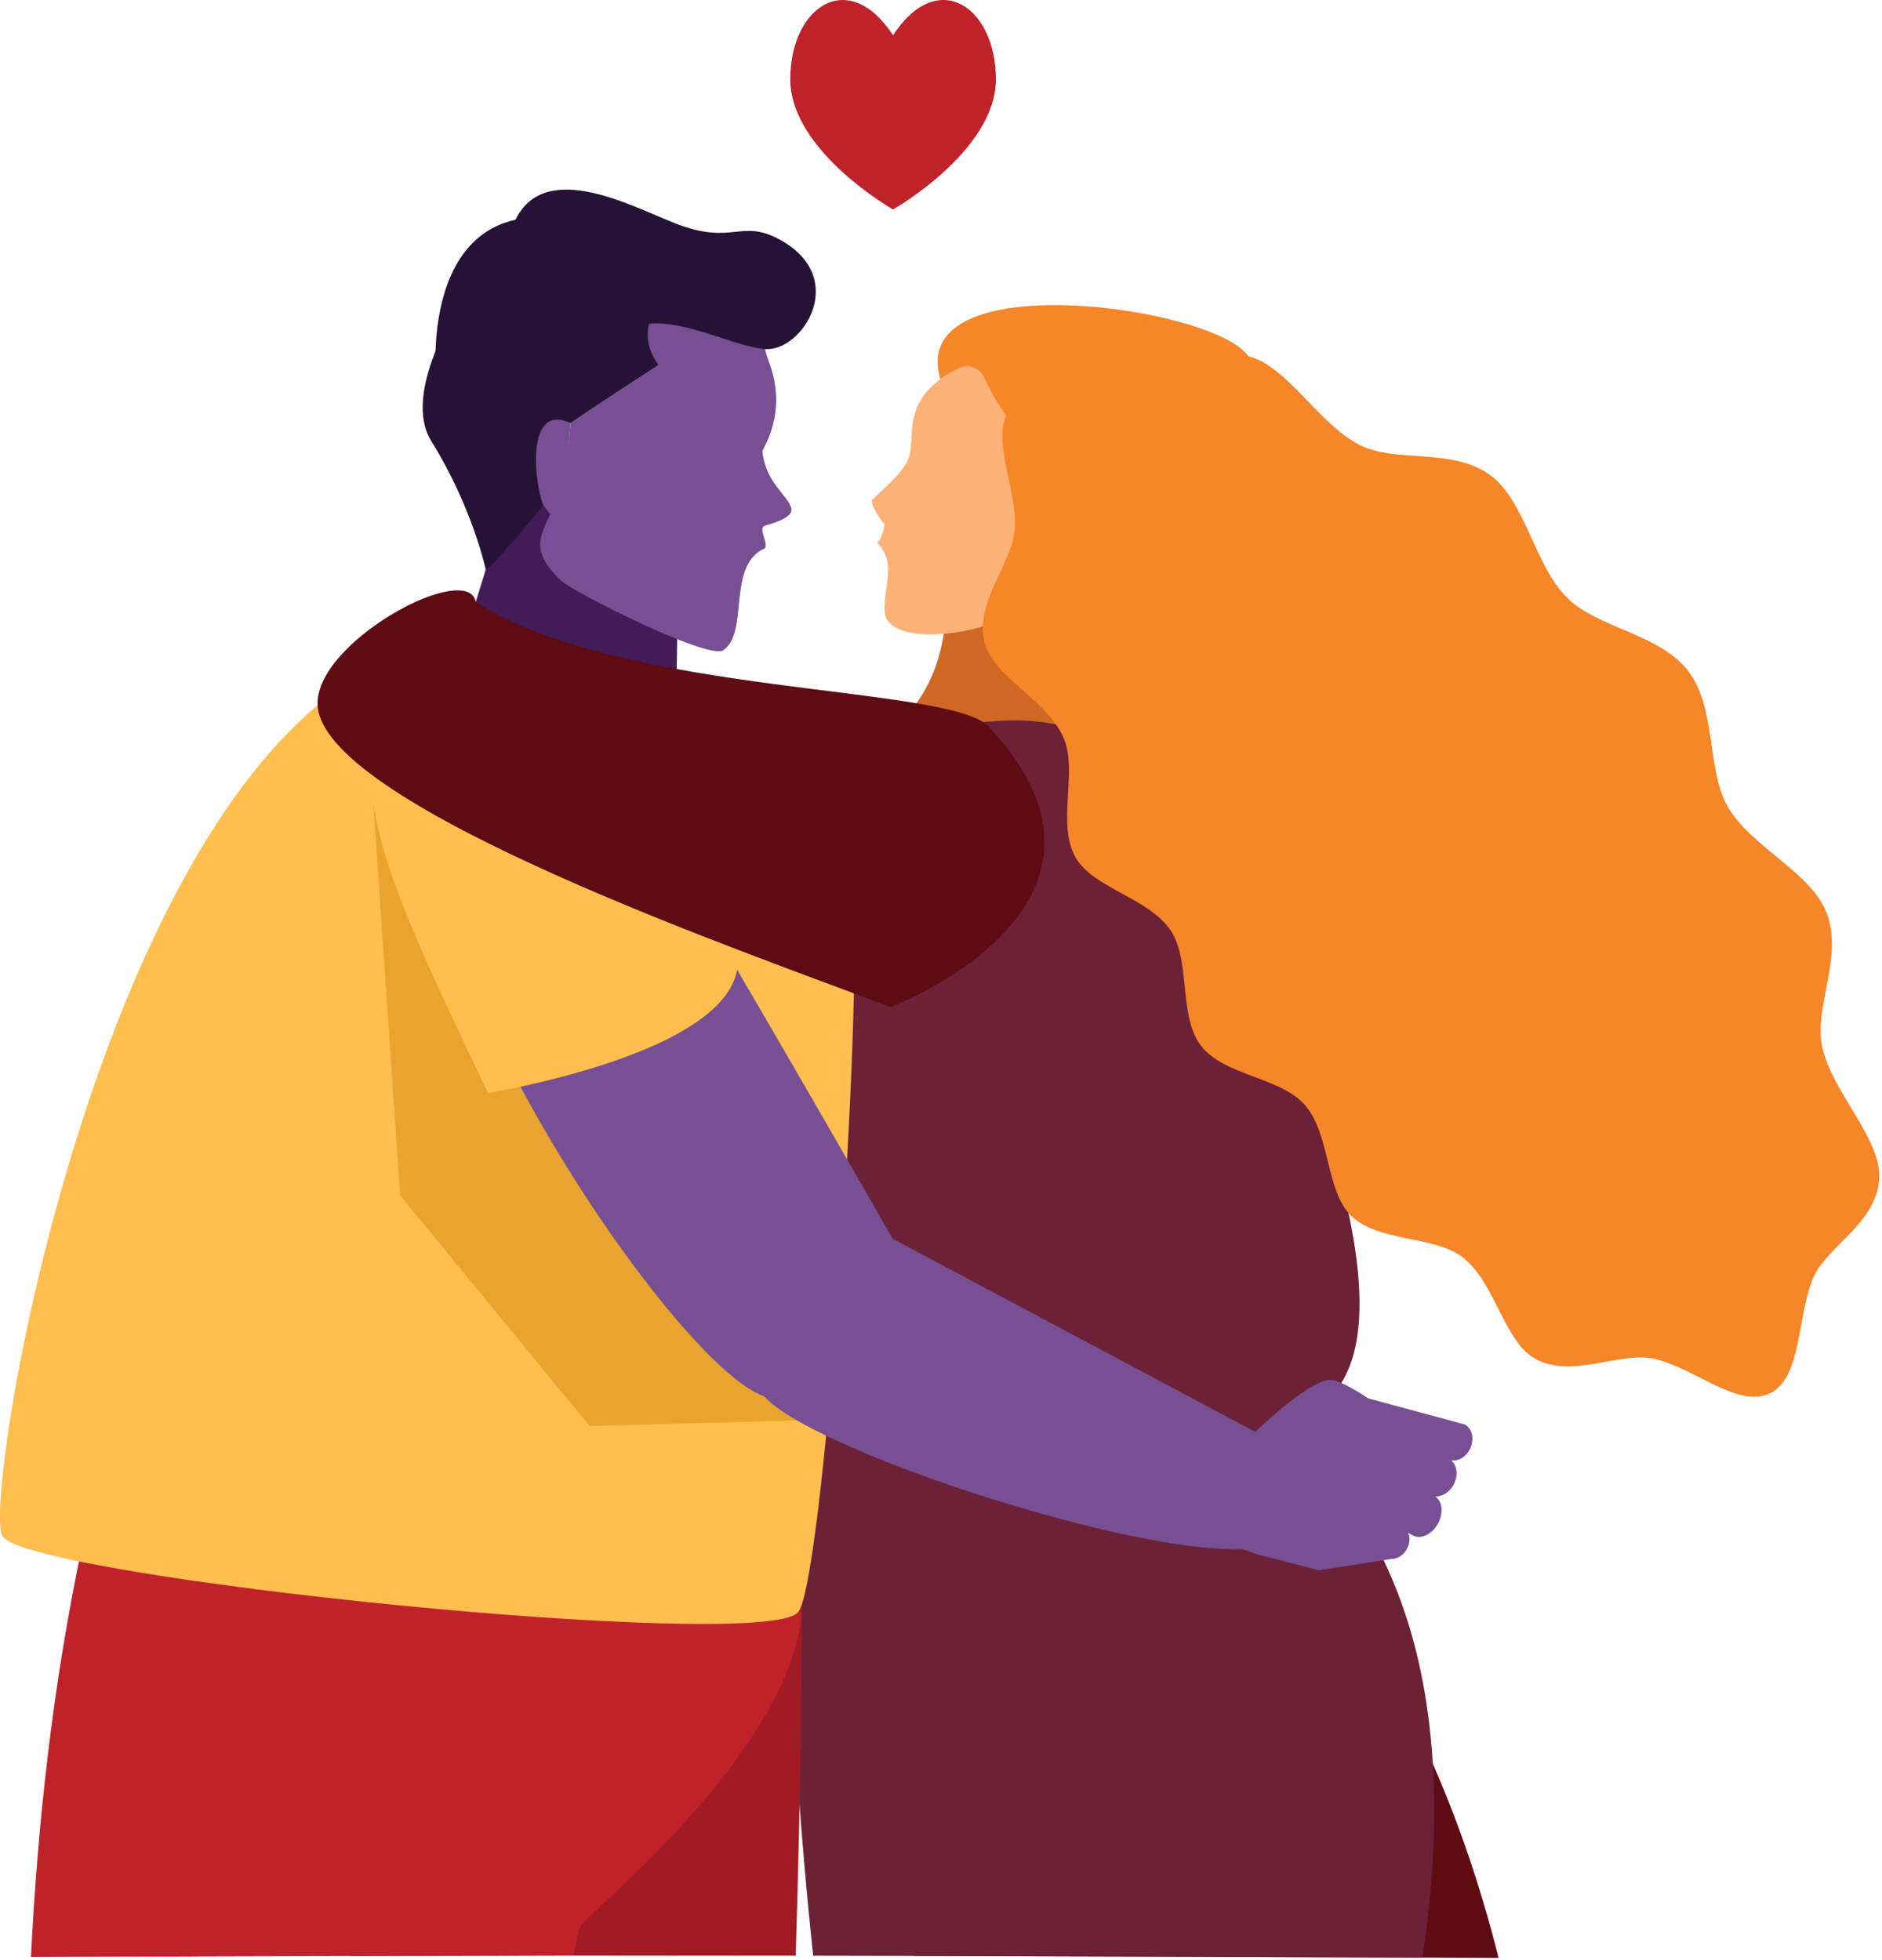 <svg width="144" height="150" viewBox="0 0 144 150" xmlns="http://www.w3.org/2000/svg">
    <g fill="none" fill-rule="evenodd">
        <path d="M114.662 149.83c-14.902-.059-29.803-.115-44.705-.15" fill="#96C4EA"/>
        <path d="M74.595 106.655c-.745.74-5.967 9.91-14.007 15.942 3.042 9.726 6.653 22.455 7.777 23.523.416.96.954 2.166 1.592 3.56 14.902.035 29.803.091 44.705.15-5.783-23.111-19.388-43.37-40.067-43.175" fill="#5E0B13"/>
        <path d="M108.83 149.807c-15.537-.061-31.075-.116-46.611-.143" fill="#C0E0FF"/>
        <path d="M89.756 104.004c-2.878.38-10.98 4.875-26.707 4.763-3.345 3.144-2.938 20.957-.83 40.897 15.536.027 31.074.082 46.61.143 2.789-18.396-.153-37.185-19.073-45.803" fill="#6D2138"/>
        <path d="M84.863 46.039c-.519-1.325-1.067-3.526-3.1-4.317-2.082-.645-8.147 3.02-9.374 3.734.234 7.786-4.455 10.521-4.455 10.521s2.59 4.076 6.989 5.61c4.397 1.539 11.305.145 11.305.145s-5.462-9.184-1.365-15.693" fill="#CE6824"/>
        <path d="M81.335 42.025c1.078-3.086-1.373-12.598-3.903-13.484-2.527-.882-3.527-1.179-5.824.749-2.465 2.068-1.585 4.358-2.078 5.744-.424 1.182-2.008 2.41-2.844 3.26.047.72.993 1.827.993 1.827s-.143 1.09-.552 1.413c.764.849.859 1.458.807 2.427-.07 1.285-.529 2.88-.003 3.552 1.373 1.738 6.043.851 7.179.442 3.849-1.387 4.852-1.999 6.225-5.93" fill="#FFB278"/>
        <path d="M80.207 39.334c3.491-1.394 2.191 3.448 1.132 4.456-.39.37-1.213 1.081-1.833.981l.701-5.437z" fill="#FFAA90"/>
        <path d="M97.697 108.71c-12.294 1.312-36.244 7.386-39.666-5.514-1.299-4.915 2.206-13.394 2.206-13.394s-7.883-11.58-8.077-14.109c-.482-6.408 14.146-21.18 14.43-21.205 6.468 4.834 17.626-8.818 29.172 17.706 0 0 17.22 34.887 1.935 36.516" fill="#6D2138"/>
        <path d="M64.915 87.362c2.983-.595 11.272-.797 11.272-.797s11.582-15.92 8.551-19.83c-4.84-6.24-29.967 10.02-29.967 10.02s6.773 11.275 10.144 10.607" fill="#6D2138"/>
        <path d="M138.732 97.802c1.07-2.492 4.952-4.216 5.058-7.732.084-3.007-3.633-6.53-4.371-9.976-.646-3.068 1.658-6.904.329-10.272-1.228-3.104-5.78-5.017-7.544-8.08-1.662-2.88-.836-7.531-3.035-10.396-2.201-2.86-6.909-3.26-9.263-5.601-2.505-2.492-3.185-7.39-5.865-9.37-2.917-2.153-7.211-.908-10.008-2.325-3.14-1.593-5.587-6.092-8.516-6.784-2.49-3.8-26.224-7.185-23.566 1.748.738-.528 1.647-1.067 2.22-1.01 1.505.522.723.827 2.801 3.79-.957 2.235.865 5.872.679 8.665-.168 2.642-3.13 5.655-2.319 8.73.672 2.595 4.802 4.4 6.05 7.281 1.107 2.55-.55 6.54.906 9.128 1.33 2.37 5.623 3.114 7.285 5.606 1.563 2.335.573 6.553 2.322 8.826 1.75 2.28 6.072 2.399 7.931 4.51 1.98 2.246 1.596 6.59 3.542 8.484 2.125 2.076 6.405 1.499 8.585 3.223 2.46 1.944 3.144 6.4 5.48 7.717 2.761 1.573 6.435-.517 9.027-.002 3.03.59 6.43 3.824 8.92 2.684 2.513-1.157 2.11-5.943 3.352-8.844" fill="#F78628"/>
        <path d="M60.882 149.662c-11.377-.018-22.754-.02-34.13.003" fill="#92659B"/>
        <path d="M26.752 149.665c11.376-.023 22.753-.02 34.13-.003.422-13.152.473-24.482.473-26.877-9.61-6.156-30.872-25.783-34.603 26.88" fill="#A11B24"/>
        <path d="M61.362 123.407c-9.662-4.476-54.133-4.54-55.068-5.142-2.274 10.746-3.403 21.23-3.926 31.492 13.839-.078 27.677-.11 41.515-.11.173-.804.325-1.531.452-2.161.931-1.353 16.026-13.325 17.027-24.078" fill="#C0222C"/>
        <path d="M43.883 149.647c-13.839 0-27.676.032-41.515.11" fill="#122A42"/>
        <path fill="#421B59" d="m35.031 50.496 16.677 4.728.131-7.552-12.324-11.667z"/>
        <path d="M65.273 69.392c.657 9.843-2.345 52.132-4.229 54.016-3.038 3.04-58.463-2.628-60.84-5.82-1.786-2.403 8.077-63.11 33.235-68.272 2.089-.43 30.424-.953 31.834 20.076" fill="#FFBE4E"/>
        <path fill="#E8A42E" d="m30.62 91.475 14.486 17.652 15.865-.431-32.534-48.987z"/>
        <path d="M68.303 94.798s-6.5 13.141-9.837 12.047c-6.97-2.283-29.66-36.293-24.556-47.391 1.268-2.759 9.903-5.947 16.837 5.261 4.524 7.304 17.556 30.083 17.556 30.083" fill="#775093"/>
        <path d="M56.378 72.64c1.369 6.592-13.244 9.946-19.035 11.022-4.375-9.39-10.75-21.525-8.402-26.636 1.782-3.871 16.216-7.034 22.745 3.52 1.197 1.933 2.931 8.638 4.692 12.094" fill="#FFBE4E"/>
        <path d="m68.303 94.798 27.748 14.782s3.929-3.838 5.652-3.983c.822-.073 2.983 1.413 2.983 1.413l7.362 1.99c.587.277.788 1.102.445 1.839-.3.643-.916 1.012-1.46.906.47.398.562 1.196.179 1.888-.318.576-.873.907-1.388.889.548.37.639 1.282.193 2.083-.46.834-1.329 1.23-1.935.887l-.336-.184c.157.354.136.818-.102 1.239-.263.476-.716.756-1.143.747l-5.575.873-4.766-1.233-1.077-.386c-9.746.38-37.435-9.14-37.022-12.636-1.56-7.896 4.652-12.692 10.242-11.114" fill="#775093"/>
        <path d="M68.128 77.07c-9.793-3.772-43.146-15.192-43.817-23-.42-4.863 11.476-11.26 12.09-8.006 11.334 7.257 36.222 6.289 39.278 9.56C88.49 69.37 68.13 77.07 68.13 77.07" fill="#5E0B13"/>
        <path d="M68.33 2.695C71.777-2.546 76.2.551 76.2 6.06c0 5.505-7.87 9.97-7.87 9.97s-7.862-4.465-7.862-9.97c0-5.508 4.419-8.605 7.862-3.364" fill="#C0222C"/>
        <path d="M43.247 35.914c.64-3.577.369-9.418 2.154-11.658 2.085-2.608 5.558-2.522 8.519-2.23 2.965.288 3.98 1.827 4.718 5.082.157.678 1.778 3.603-.303 7.392.222 2.48 2 3.405 2.22 4.43.12.546-.895.989-2.012 1.294-.584.159.256 1.312-.011 1.728-2.983 1.314-1.16 6.462-3.206 7.817-1.117.74-11.524-4.455-12.48-5.402-3.232-3.2-.41-3.878.401-8.453" fill="#775093"/>
        <path d="M43.649 32.356c-3.397-2.71-3.075 3.966-2.49 5.55.215.58 1.212 1.966 1.884 2.159l.606-7.71z" fill="#775093"/>
        <path d="M39.438 16.82c-7.08 1.543-6.846 12.377-5.09 17.68 2.41 3.714 2.82 9.085 2.82 9.085l.558-.473c2.3-2.528 2.563-2.899 3.834-4.474-.642-1.441-1.446-7.888 2.089-6.282.945-.687 6.73-4.451 6.73-4.451s-5.777 1.272-.702-3.142c2.907-.238 6.602 1.778 8.87 1.95 2.826.218 6.503-5.44 1.11-8.38-2.965-1.62-3.58.46-7.913-1.21-3.33-1.286-9.994-5.008-12.306-.303" fill="#261235"/>
        <path d="M35.871 22.039c-2.11 3.286-4.79 8.626-2.87 11.718 3.159 5.08 4.166 9.828 4.166 9.828l.559-.473c2.3-2.528 2.563-2.899 3.834-4.474-.643-1.442-1.446-7.889 2.089-6.282.945-.688 6.73-4.451 6.73-4.451s-1.191-1.403-.702-3.142c-2.87-2.046-10.75-5.238-13.806-2.724" fill="#261235"/>
    </g>
</svg>
